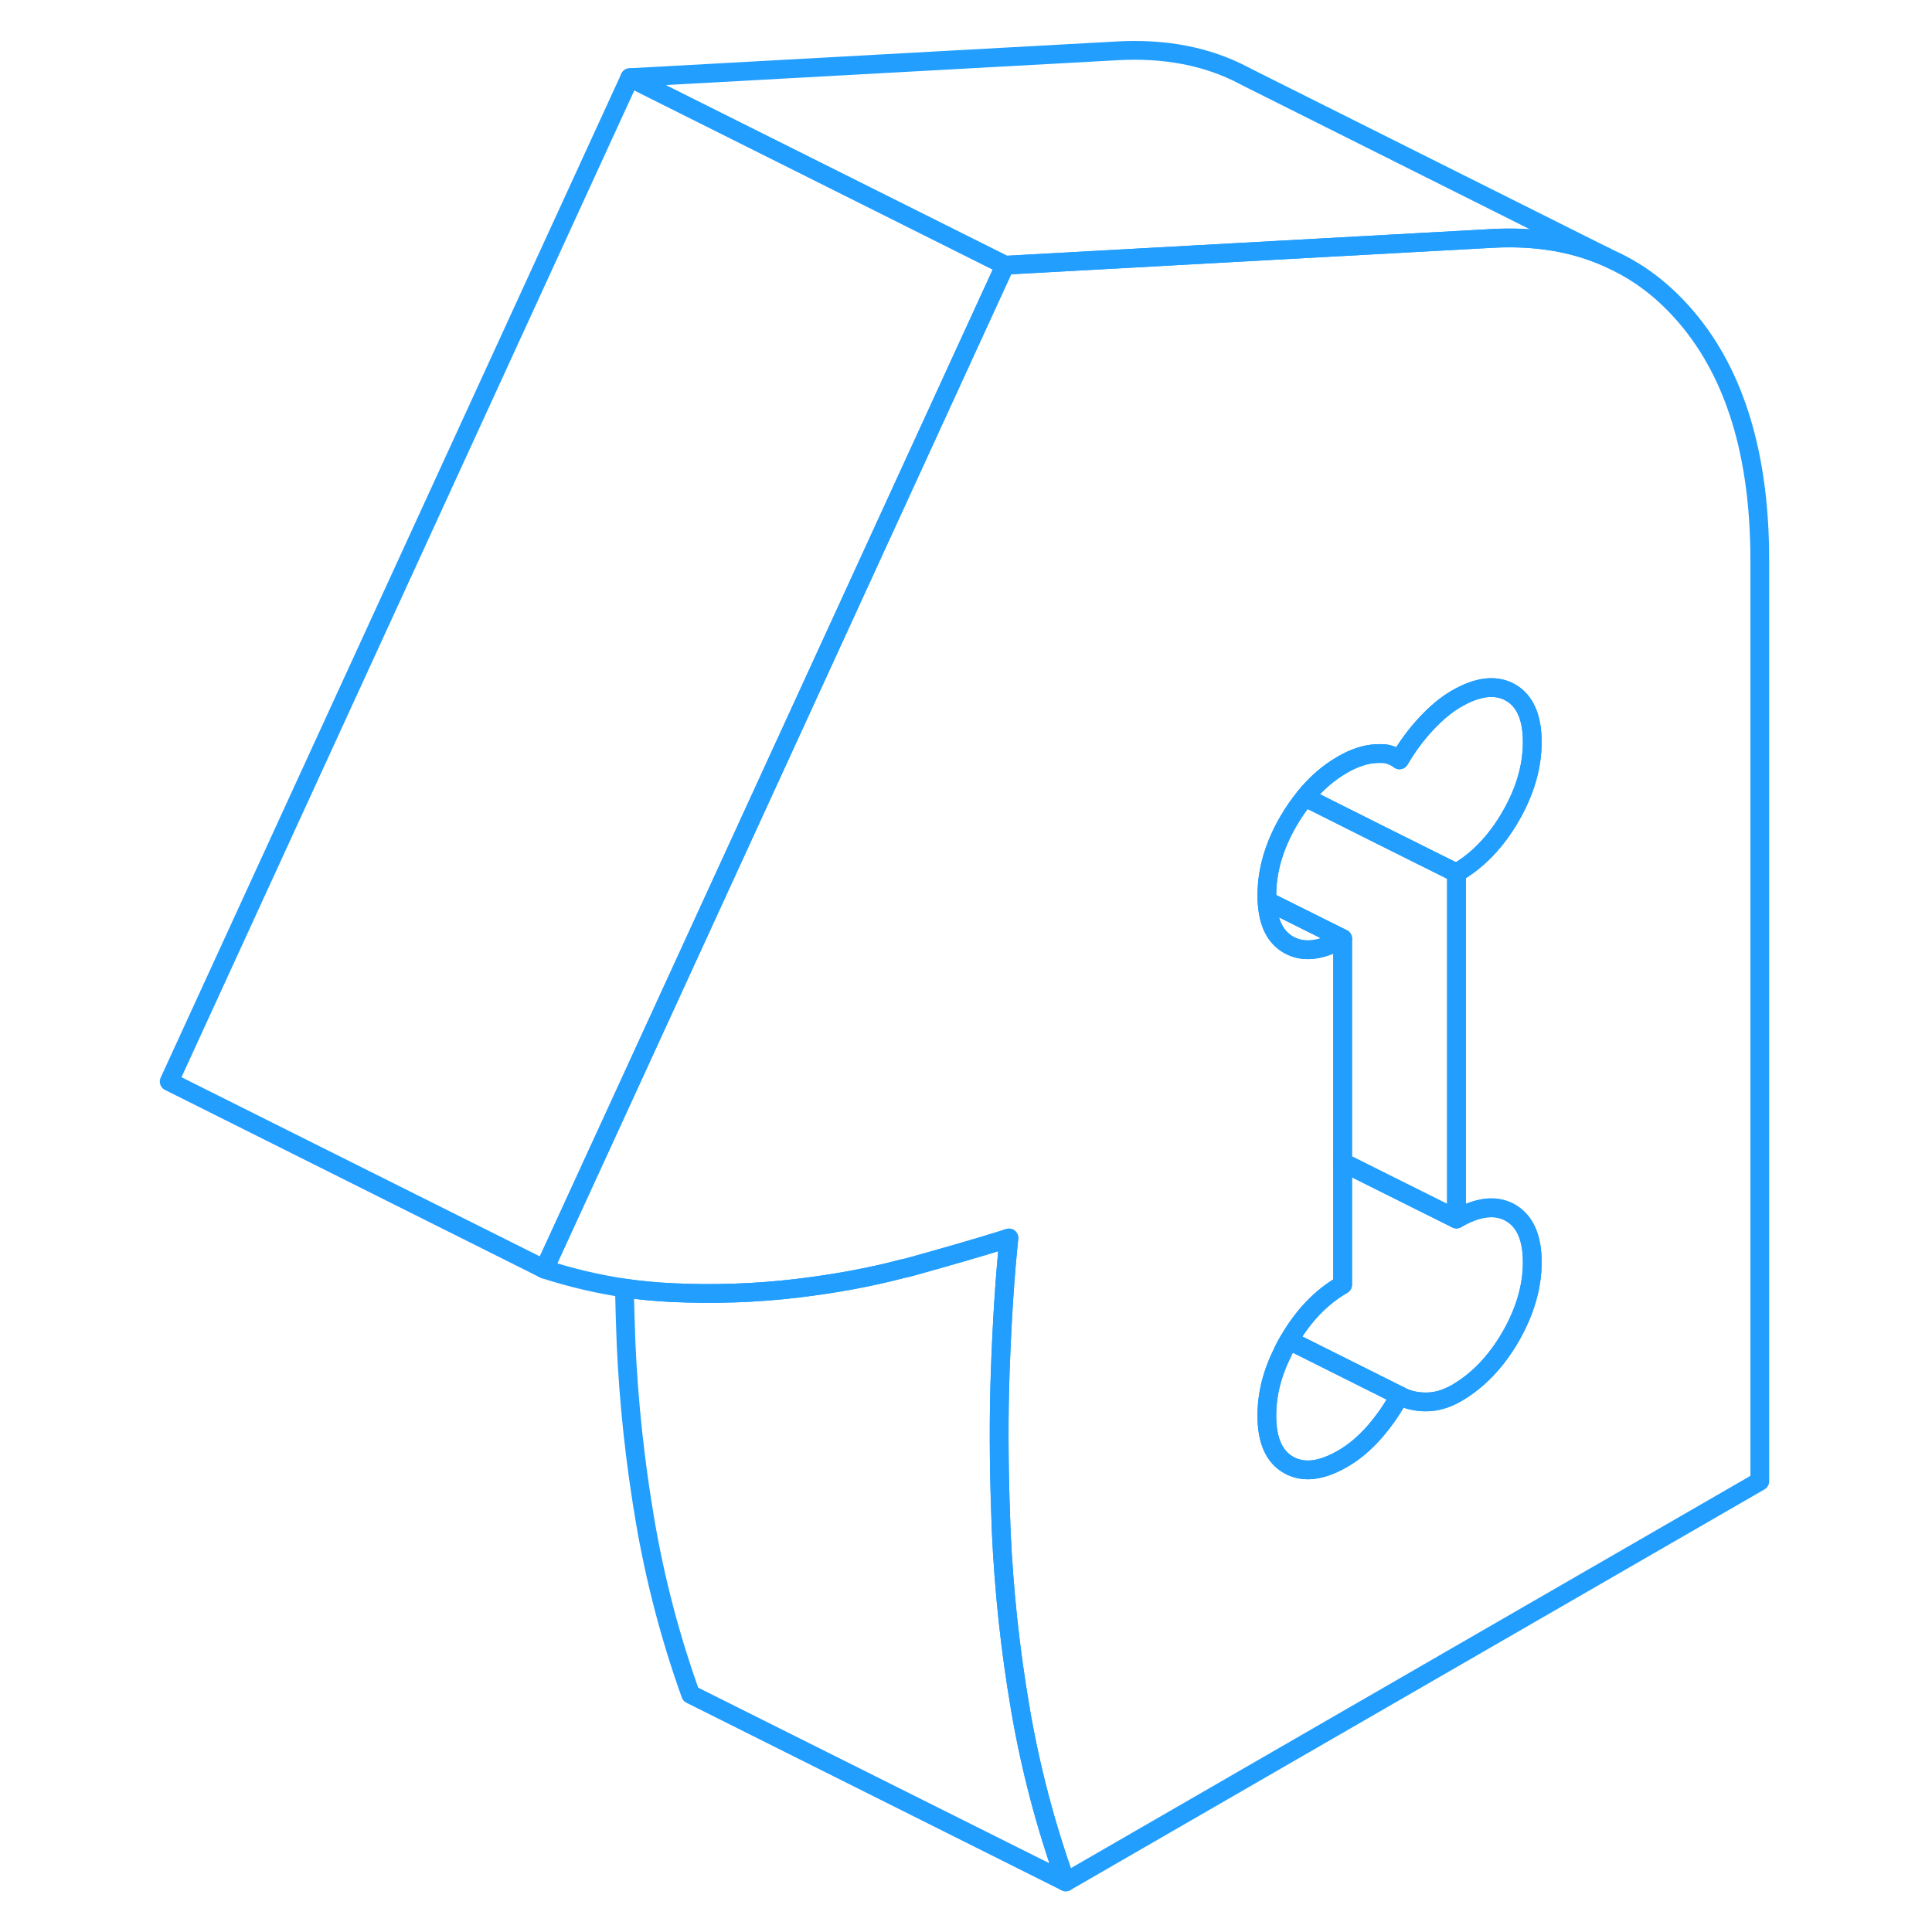 <svg width="48" height="48" viewBox="0 0 90 103" fill="none" xmlns="http://www.w3.org/2000/svg" stroke-width="1px" stroke-linecap="round" stroke-linejoin="round"><path d="M83.43 16.94C82.269 15.57 80.939 14.53 79.419 13.84L79.21 13.74L79.09 13.68C77.309 12.91 75.309 12.59 73.07 12.71L66.519 13.07L47.08 14.14L27.14 57.6L22.52 67.66C23.93 68.12 25.349 68.45 26.79 68.67C27.619 68.79 28.45 68.87 29.29 68.91C31.579 69.02 33.819 68.94 36.01 68.68C37.999 68.44 39.88 68.1 41.65 67.63C41.83 67.6 41.999 67.55 42.179 67.5C43.969 67 45.58 66.54 46.989 66.1C47.09 66.06 47.19 66.03 47.289 66C47.08 67.97 46.929 70.31 46.83 72.99C46.739 75.42 46.749 78.02 46.849 80.79C46.859 81.08 46.87 81.37 46.88 81.67C47.02 84.76 47.349 87.89 47.889 91.06C48.429 94.23 49.239 97.32 50.319 100.33L87.32 78.97V29.89C87.32 24.32 86.029 20.01 83.43 16.94ZM74.029 64.66C74.799 65.1 75.189 65.98 75.189 67.29C75.189 68.6 74.799 69.93 74.029 71.27C73.249 72.61 72.29 73.61 71.15 74.27C70.609 74.58 70.07 74.74 69.529 74.74C68.99 74.74 68.519 74.63 68.109 74.4C67.779 75.05 67.34 75.69 66.799 76.32C66.26 76.94 65.689 77.42 65.079 77.77C63.94 78.43 62.98 78.54 62.2 78.1C61.419 77.66 61.039 76.78 61.039 75.47C61.039 74.36 61.309 73.25 61.87 72.12C61.959 71.91 62.08 71.7 62.2 71.49C62.209 71.48 62.209 71.47 62.219 71.46C62.989 70.13 63.95 69.14 65.079 68.49V50.04C63.94 50.7 62.98 50.81 62.2 50.37C61.48 49.96 61.099 49.18 61.05 48.03C61.039 47.94 61.039 47.84 61.039 47.74C61.039 46.42 61.419 45.1 62.2 43.76C62.469 43.3 62.76 42.88 63.069 42.5C63.66 41.77 64.329 41.19 65.079 40.76C65.689 40.41 66.26 40.22 66.799 40.18C66.99 40.17 67.159 40.17 67.32 40.18C67.62 40.22 67.889 40.34 68.109 40.51C68.519 39.81 68.99 39.17 69.529 38.59C70.07 38.01 70.609 37.56 71.15 37.25C72.29 36.59 73.249 36.48 74.029 36.92C74.799 37.36 75.189 38.24 75.189 39.56C75.189 40.88 74.799 42.2 74.029 43.53C73.249 44.87 72.29 45.87 71.15 46.53V64.98C72.29 64.32 73.249 64.21 74.029 64.65V64.66Z" stroke="#229EFF" stroke-linejoin="round"/><path d="M75.189 39.57C75.189 40.88 74.799 42.21 74.029 43.54C73.249 44.88 72.289 45.88 71.149 46.54L67.319 44.63L63.069 42.5C63.659 41.77 64.329 41.19 65.079 40.76C65.689 40.41 66.259 40.22 66.799 40.18C66.989 40.17 67.159 40.17 67.319 40.18C67.619 40.22 67.889 40.34 68.109 40.51C68.519 39.81 68.989 39.17 69.529 38.59C70.069 38.01 70.609 37.56 71.149 37.25C72.289 36.59 73.249 36.48 74.029 36.92C74.799 37.36 75.189 38.24 75.189 39.56V39.57Z" stroke="#229EFF" stroke-linejoin="round"/><path d="M71.149 46.54V64.99L67.319 63.08L65.079 61.96V50.04L61.049 48.03C61.039 47.94 61.039 47.84 61.039 47.74C61.039 46.42 61.419 45.1 62.199 43.76C62.469 43.3 62.759 42.88 63.069 42.5L67.319 44.63L71.149 46.54Z" stroke="#229EFF" stroke-linejoin="round"/><path d="M68.109 74.4C67.779 75.05 67.339 75.69 66.799 76.32C66.259 76.94 65.689 77.42 65.079 77.77C63.939 78.43 62.979 78.54 62.199 78.1C61.419 77.66 61.039 76.78 61.039 75.47C61.039 74.36 61.309 73.25 61.869 72.12C61.959 71.91 62.079 71.7 62.199 71.49C62.209 71.48 62.209 71.47 62.219 71.46L62.649 71.67L68.109 74.4Z" stroke="#229EFF" stroke-linejoin="round"/><path d="M65.08 50.04C63.94 50.7 62.98 50.81 62.2 50.37C61.48 49.96 61.1 49.18 61.05 48.03L65.08 50.04Z" stroke="#229EFF" stroke-linejoin="round"/><path d="M75.19 67.29C75.19 68.61 74.8 69.93 74.03 71.27C73.25 72.61 72.29 73.61 71.15 74.27C70.61 74.58 70.07 74.74 69.53 74.74C68.99 74.74 68.52 74.63 68.11 74.4L62.65 71.67L62.22 71.46C62.99 70.13 63.95 69.14 65.08 68.49V61.96L67.32 63.08L71.15 64.99C72.29 64.33 73.25 64.22 74.03 64.66C74.8 65.1 75.19 65.98 75.19 67.29Z" stroke="#229EFF" stroke-linejoin="round"/><path d="M47.08 14.14L27.14 57.6L22.52 67.66L2.52 57.66L27.079 4.14L47.08 14.14Z" stroke="#229EFF" stroke-linejoin="round"/><path d="M50.319 100.33L30.319 90.33C29.239 87.32 28.429 84.23 27.889 81.06C27.349 77.89 27.019 74.76 26.879 71.67C26.839 70.64 26.809 69.65 26.789 68.67C27.619 68.79 28.449 68.87 29.289 68.91C31.579 69.02 33.819 68.94 36.009 68.68C37.999 68.44 39.879 68.1 41.649 67.63C41.829 67.6 41.999 67.55 42.179 67.5C43.969 67 45.579 66.54 46.989 66.1C47.089 66.06 47.189 66.03 47.289 66C47.079 67.97 46.929 70.31 46.829 72.99C46.739 75.42 46.749 78.02 46.849 80.79C46.859 81.08 46.869 81.37 46.879 81.67C47.019 84.76 47.349 87.89 47.889 91.06C48.429 94.23 49.239 97.32 50.319 100.33Z" stroke="#229EFF" stroke-linejoin="round"/><path d="M79.089 13.68C77.309 12.91 75.309 12.59 73.069 12.71L66.519 13.07L47.079 14.14L27.079 4.14L53.069 2.71C55.609 2.57 57.859 3 59.799 4.02L60.129 4.19L79.089 13.68Z" stroke="#229EFF" stroke-linejoin="round"/></svg>